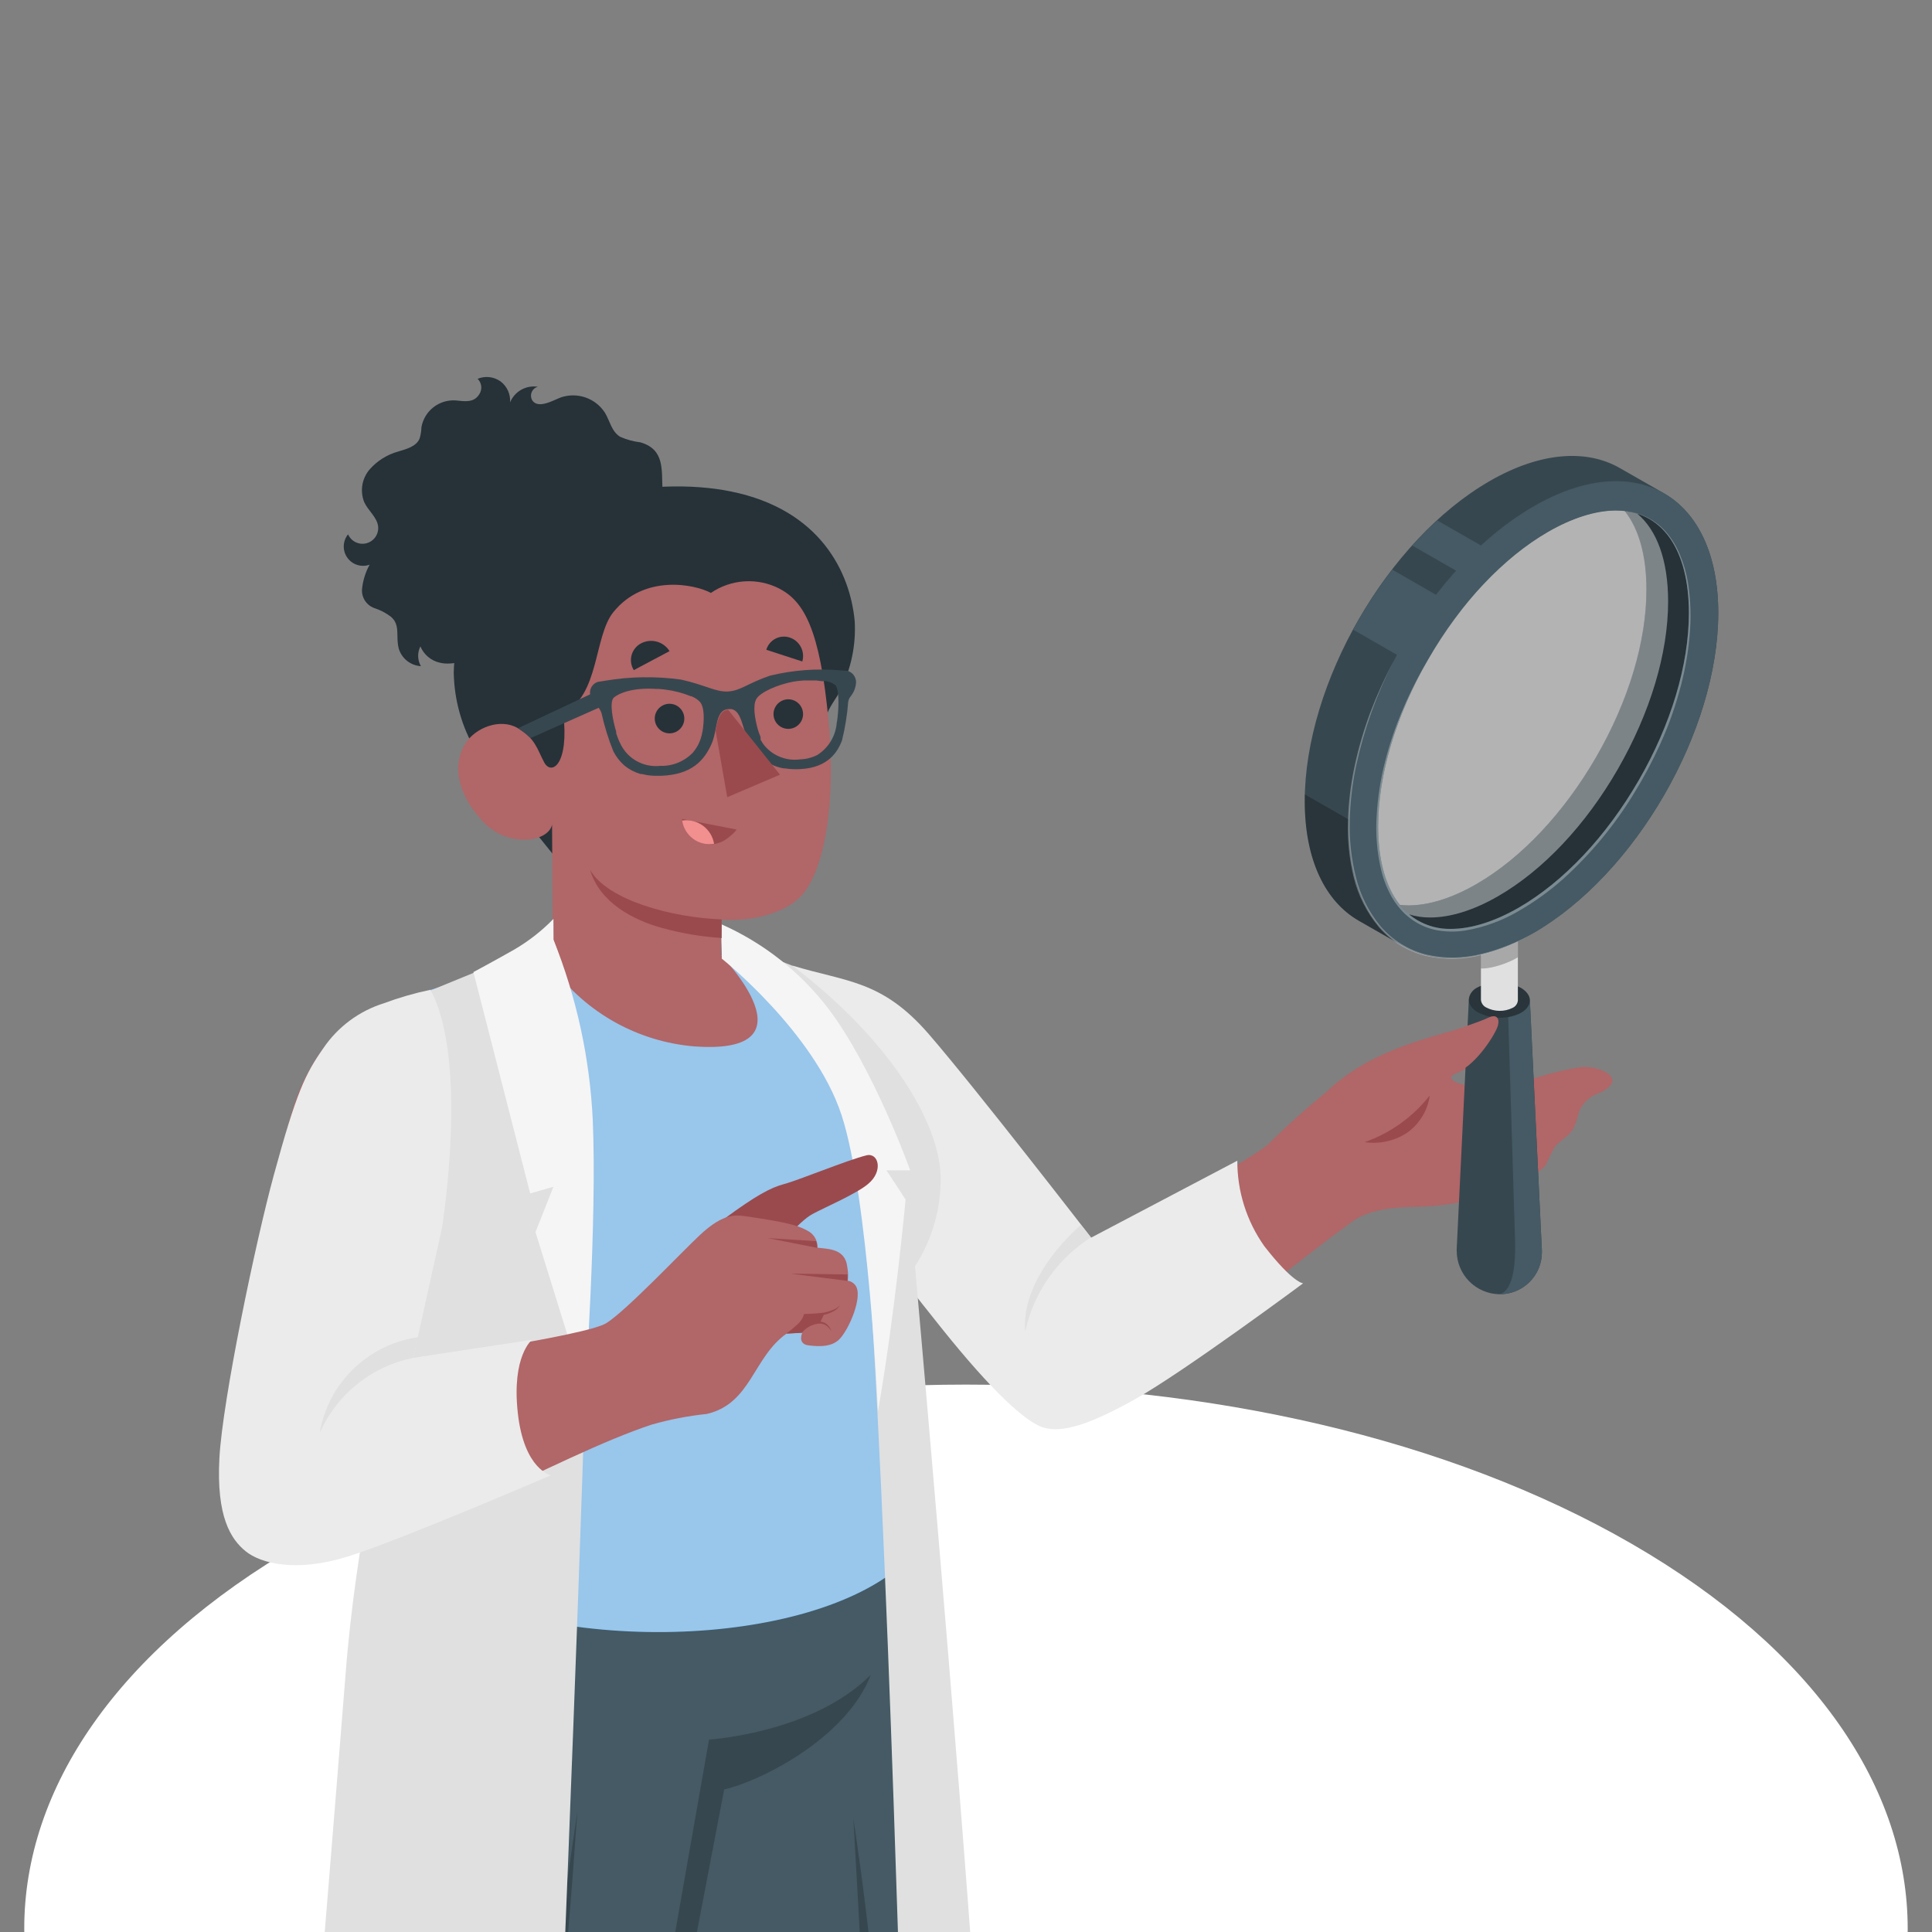 <svg width="300" height="300" viewBox="0 0 300 300" fill="none" xmlns="http://www.w3.org/2000/svg">
<rect x="0" y="0" width="300" height="300" fill="#808080" stroke="none"/>
<g clip-path="url(#clip0_316_39629)">
<path d="M46.596 239.739C-10.512 272.709 -10.506 326.169 46.596 359.139C103.698 392.109 196.29 392.109 253.398 359.139C310.506 326.169 310.5 272.739 253.398 239.739C196.296 206.739 103.704 206.769 46.596 239.739Z" fill="white"/>
<path d="M71.16 225.195C63.54 238.604 57.393 249.902 55.415 285.322C53.172 325.296 53.504 340.523 53.304 345.342C53.105 350.161 49.946 359.016 47.264 382.767C44.582 406.518 47.397 464.122 47.397 464.122C47.397 464.122 49.308 467.998 58.562 468.888C67.098 469.698 72.103 466.75 72.103 466.75C72.103 466.75 85.684 391.078 89.03 376.833C92.375 362.588 102.133 315.525 102.133 315.525L105.346 360.397C105.346 360.397 102.691 373.5 105.094 394.37C107.497 415.24 113.829 454.656 113.829 454.656C113.829 454.656 117.454 458.267 128.619 458.055C140.501 457.829 142.97 454.576 142.97 454.576C142.97 454.576 145.625 369.77 145.811 346.139C145.997 322.508 147.377 261.173 140.062 226.098L71.16 225.195Z" fill="#455A64"/>
<path d="M110.099 270.124L102.133 315.501L105.346 360.4V315.036L112.449 277.864C118.263 276.536 131.513 269.792 135.217 260.061C126.202 269.128 110.099 270.124 110.099 270.124ZM83.175 243.386C84.224 239.576 85.326 235.792 86.574 231.969C84.427 235.378 82.647 239.005 81.263 242.789C79.86 246.541 78.672 250.371 77.706 254.259C76.742 258.139 75.976 262.064 75.409 266.021C74.801 269.975 74.503 273.97 74.519 277.97C75.515 274.093 76.444 270.243 77.374 266.38C78.303 262.517 79.219 258.68 80.201 254.856C81.184 251.033 82.14 247.196 83.175 243.386ZM77.307 240.479C78.635 238.155 79.963 235.832 81.197 233.376C79.16 235.208 77.298 237.226 75.635 239.403C73.99 241.573 72.495 243.853 71.16 246.227C69.818 248.598 68.664 251.07 67.709 253.622C66.735 256.185 66.088 258.862 65.784 261.587L69.541 254.458C70.868 252.122 72.077 249.785 73.404 247.488C74.732 245.192 76.046 242.815 77.307 240.479ZM71.4 392.169C69.054 404.463 66.872 416.783 64.855 429.129C67.846 416.942 70.669 404.755 73.325 392.567C75.98 380.34 78.635 368.14 81.131 355.846C83.627 343.553 85.114 331.087 86.441 318.674C87.769 306.261 88.791 293.768 89.654 281.289C87.808 293.662 86.136 306.062 84.45 318.461C82.764 330.861 81.064 343.141 78.635 355.368C76.205 367.595 73.71 379.889 71.4 392.169ZM135.124 331.259C135.336 336.676 135.628 342.132 135.496 347.496C135.363 352.859 135.602 363.214 135.283 368.631C135.283 368.631 134.965 400.573 135.934 412.68C137.261 401.861 137.606 358.515 138.058 347.549C138.058 336.53 137.235 325.71 136.332 314.824C135.429 303.937 134.128 293.131 132.509 282.351L134.341 314.97C134.54 320.4 134.858 325.883 135.057 331.259H135.124Z" fill="#37474F"/>
<path d="M77.068 91.471C76.975 91.989 75.449 92.998 75.024 93.476C74.108 94.417 73.289 95.449 72.581 96.556C71.207 98.958 70.475 101.674 70.457 104.442C70.53 108.694 71.701 112.856 73.856 116.523C76.007 120.174 78.468 123.634 81.21 126.865L88.061 135.388C88.417 136.059 88.998 136.584 89.701 136.87C90.405 137.156 91.187 137.186 91.911 136.954C95.451 136.406 98.991 135.808 102.532 135.162C105.817 134.656 109.046 133.829 112.17 132.693C117.358 130.604 121.792 126.994 124.888 122.338C126.295 120.24 128.181 117.266 128.446 114.691C128.566 113.522 128.008 112.527 128.3 111.319C128.672 109.765 129.867 108.544 130.517 107.11C132.166 103.823 132.925 100.161 132.721 96.489C132.031 88.935 127.411 79.124 113.471 76.31C101.987 73.934 79.883 76.456 77.068 91.471Z" fill="#263238"/>
<path d="M99.438 68.685C98.352 68.558 97.291 68.267 96.292 67.822C94.964 67.013 94.699 65.353 93.929 64.079C93.216 62.981 92.159 62.152 90.924 61.722C89.688 61.292 88.345 61.285 87.105 61.702C86.003 62.1 83.401 63.694 82.565 62.008C82.483 61.819 82.444 61.615 82.448 61.409C82.452 61.204 82.501 61.002 82.59 60.816C82.68 60.631 82.808 60.468 82.966 60.337C83.124 60.205 83.309 60.11 83.507 60.056C82.621 59.918 81.715 60.082 80.934 60.523C80.154 60.964 79.545 61.656 79.206 62.486C79.25 61.86 79.137 61.234 78.878 60.664C78.618 60.093 78.22 59.597 77.719 59.22C77.208 58.858 76.614 58.632 75.991 58.562C75.369 58.492 74.739 58.582 74.161 58.821C74.471 59.121 74.669 59.517 74.722 59.945C74.775 60.372 74.68 60.805 74.453 61.171C73.59 62.618 72.13 62.3 70.749 62.18C69.505 62.096 68.275 62.475 67.294 63.245C66.313 64.015 65.653 65.121 65.439 66.349C65.424 66.948 65.326 67.542 65.147 68.115C64.629 69.336 63.129 69.721 61.854 70.106C60.128 70.581 58.578 71.55 57.394 72.894C56.801 73.588 56.411 74.433 56.265 75.334C56.12 76.236 56.226 77.159 56.571 78.005C57.194 79.333 58.575 80.328 58.721 81.789C58.77 82.365 58.612 82.941 58.276 83.412C57.94 83.883 57.447 84.22 56.886 84.362C56.325 84.504 55.731 84.442 55.212 84.187C54.692 83.932 54.279 83.501 54.048 82.97C53.636 83.479 53.401 84.109 53.38 84.764C53.359 85.419 53.553 86.062 53.932 86.596C54.311 87.131 54.855 87.526 55.48 87.722C56.105 87.918 56.777 87.905 57.394 87.683C56.784 88.794 56.392 90.01 56.239 91.268C56.139 91.926 56.27 92.598 56.608 93.171C56.947 93.744 57.473 94.183 58.097 94.414C59.024 94.71 59.894 95.158 60.673 95.742C61.748 96.658 61.682 97.667 61.721 98.981C61.717 99.553 61.779 100.123 61.907 100.68C62.128 101.44 62.578 102.114 63.196 102.608C63.814 103.102 64.569 103.394 65.359 103.442C65.092 102.977 64.945 102.454 64.931 101.918C64.918 101.383 65.037 100.853 65.279 100.375C65.546 101.012 65.963 101.576 66.495 102.017C67.027 102.459 67.657 102.765 68.333 102.911C70.351 103.389 72.316 102.353 74.334 102.765C75.104 102.924 75.821 103.282 76.564 103.495C77.598 103.785 78.688 103.816 79.737 103.584C80.786 103.353 81.762 102.866 82.578 102.167C84.198 100.84 84.822 98.477 86.468 97.029C88.406 95.33 91.26 94.985 93.212 93.299C96.385 90.564 96.345 85.094 99.85 82.864C102.983 80.886 103.169 79.572 102.877 76.08C102.704 73.027 103.275 69.787 99.438 68.685Z" fill="#263238"/>
<path d="M249.35 166.49C248.106 165.825 246.688 165.557 245.287 165.72C243.06 166.08 240.863 166.608 238.716 167.3C235.37 168.057 229.98 169.331 226.648 168.269C225.971 168.057 224.63 167.406 225.785 166.822C227.346 166.144 228.847 165.336 230.272 164.406C230.983 163.942 231.586 163.334 232.044 162.62C232.502 161.906 232.803 161.103 232.928 160.264C232.998 159.755 232.875 159.239 232.582 158.817C232.131 158.259 231.666 158.405 231.135 158.618C230.561 158.816 229.976 158.98 229.383 159.109C228.162 159.401 226.94 159.706 225.719 160.025C218.616 161.884 211.341 164.34 206.004 169.517C202.865 172.064 199.857 174.767 196.99 177.616C192.675 181.306 167.584 194.317 167.584 194.317C167.584 194.317 153.962 174.775 149.329 168.15C143.908 159.991 135.514 154.274 125.937 152.219L136.279 193.135C136.279 193.135 152.661 211.721 155.396 215.054C159.445 219.992 165.791 220.364 171.885 217.005C179.456 212.996 186.577 208.189 193.126 202.667C203.747 194.29 206.933 191.9 209.96 189.697C212.987 187.493 217.581 187.466 219.851 187.387C222.995 187.372 226.122 186.925 229.144 186.059C231.793 185.431 234.35 184.463 236.751 183.178C237.981 182.68 239.09 181.924 240.004 180.961C240.427 179.964 240.91 178.993 241.451 178.054C242.261 177.058 243.522 176.487 244.225 175.398C244.67 174.501 245 173.551 245.208 172.571C245.489 171.912 245.906 171.321 246.432 170.836C246.959 170.35 247.582 169.983 248.261 169.756C248.95 169.495 249.568 169.077 250.067 168.535C250.757 167.672 250.173 166.968 249.35 166.49Z" fill="#B16668"/>
<path d="M123.056 149.938C131.473 152.5 136.929 152.168 144.205 160.558C151.48 168.949 169.429 192.181 169.429 192.181L192.131 180.233C192.112 184.987 193.579 189.629 196.326 193.509C200.813 199.271 202.353 199.271 202.353 199.271C202.353 199.271 183.873 212.985 176.385 217.193C168.898 221.402 164.822 222.504 162.021 221.667C159.22 220.831 153.87 215.799 146.342 206.413C138.815 197.027 125.964 180.246 125.964 180.246L123.056 149.938Z" fill="#EBEBEB"/>
<path d="M222.015 170.102C219.406 173.43 215.901 175.945 211.912 177.35C214.131 177.676 216.393 177.206 218.298 176.023C219.301 175.355 220.151 174.481 220.791 173.461C221.432 172.44 221.849 171.295 222.015 170.102Z" fill="#9A4A4D"/>
<path d="M62.518 243.498C58.071 239.887 61.775 234.908 63.368 212.963C63.779 207.294 61.841 193.262 61.841 193.262C61.841 193.262 70.205 181.034 66.833 153.699L85.963 148.203L112.342 148.402L122.671 151.416C126.176 154.496 132.588 159.381 137.686 166.763C145.028 177.384 146.13 189 138.204 197.483C138.098 199.156 139.903 218.632 140.62 225.217C141.616 234.35 145.147 238.678 139.85 243.179C124.37 256.322 83.52 257.251 62.518 243.498Z" fill="#0071CE"/>
<path opacity="0.6" d="M62.518 243.498C58.071 239.887 61.775 234.908 63.368 212.963C63.779 207.294 61.841 193.262 61.841 193.262C61.841 193.262 70.205 181.034 66.833 153.699L85.963 148.203L112.342 148.402L122.671 151.416C126.176 154.496 132.588 159.381 137.686 166.763C145.028 177.384 146.13 189 138.204 197.483C138.098 199.156 139.903 218.632 140.62 225.217C141.616 234.35 145.147 238.678 139.85 243.179C124.37 256.322 83.52 257.251 62.518 243.498Z" fill="white"/>
<path d="M82.617 130.302C81.181 130.502 79.718 130.341 78.359 129.834C77.001 129.326 75.79 128.488 74.838 127.395C70.735 122.961 70.35 118.46 72.262 115.446C73.829 112.977 77.692 111.464 80.414 113.07C83.135 114.676 83.401 116.309 84.502 118.38C85.604 120.451 88.406 118.818 87.463 110.72C93.092 108.065 92.189 98.852 95.23 95.068C99.982 89.147 107.828 90.687 110.391 92.067C111.937 91.011 113.739 90.39 115.608 90.271C117.477 90.152 119.343 90.539 121.011 91.391C124.795 93.382 127.317 97.564 128.658 111.955C129.986 126.625 127.45 136.409 124.012 139.516C121.635 141.666 117.228 143.113 111.97 142.821V148.344C111.97 148.344 127.158 163.89 107.802 162.483C103.488 162.121 99.301 160.846 95.517 158.743C91.734 156.639 88.441 153.755 85.857 150.282L85.724 128.045C85.724 128.045 85.538 129.758 82.617 130.302Z" fill="#B16668"/>
<path d="M114.375 128.81C114.3 129 113.578 129.774 112.629 130.398C111.679 131.021 110.522 131.246 109.408 131.022C108.857 130.921 108.33 130.712 107.86 130.407C107.39 130.102 106.985 129.706 106.668 129.243C106.352 128.78 106.335 128.67 106.3 128.5C106.265 128.33 105.905 127.625 105.905 127.164L114.375 128.81Z" fill="#9A4A4D"/>
<path d="M105.93 127.415C106.009 127.981 106.201 128.526 106.495 129.016C106.789 129.507 107.178 129.934 107.64 130.271C108.102 130.608 108.627 130.848 109.184 130.978C109.741 131.108 110.319 131.124 110.882 131.026C110.696 129.894 110.072 128.881 109.146 128.206C108.219 127.53 107.064 127.246 105.93 127.415Z" fill="#F28F8F"/>
<path d="M124.582 102.715L118.993 100.896C119.102 100.529 119.283 100.187 119.527 99.892C119.77 99.596 120.07 99.353 120.409 99.175C120.749 98.998 121.12 98.891 121.502 98.861C121.884 98.83 122.267 98.877 122.631 98.997C123.374 99.244 123.992 99.77 124.356 100.463C124.72 101.156 124.801 101.963 124.582 102.715Z" fill="#263238"/>
<path d="M103.965 101.109L98.416 104.056C98.2 103.712 98.059 103.326 98 102.923C97.942 102.52 97.968 102.11 98.076 101.718C98.185 101.326 98.374 100.961 98.631 100.646C98.888 100.331 99.208 100.073 99.571 99.888C100.322 99.501 101.192 99.412 102.007 99.638C102.821 99.865 103.521 100.39 103.965 101.109Z" fill="#263238"/>
<path d="M101.668 111.578C101.668 112.032 101.803 112.476 102.056 112.854C102.308 113.232 102.667 113.526 103.086 113.7C103.506 113.874 103.968 113.919 104.413 113.831C104.859 113.742 105.268 113.523 105.589 113.202C105.91 112.881 106.129 112.472 106.218 112.026C106.306 111.581 106.261 111.119 106.087 110.699C105.913 110.279 105.619 109.921 105.241 109.668C104.863 109.416 104.419 109.281 103.965 109.281C103.356 109.281 102.772 109.523 102.341 109.954C101.91 110.385 101.668 110.969 101.668 111.578Z" fill="#263238"/>
<path d="M120.108 110.883C120.108 111.337 120.243 111.781 120.495 112.159C120.748 112.536 121.107 112.831 121.526 113.005C121.946 113.178 122.408 113.224 122.853 113.135C123.299 113.047 123.708 112.828 124.029 112.507C124.35 112.185 124.569 111.776 124.658 111.331C124.746 110.885 124.701 110.423 124.527 110.004C124.353 109.584 124.059 109.225 123.681 108.973C123.303 108.721 122.859 108.586 122.405 108.586C121.797 108.589 121.215 108.833 120.785 109.262C120.355 109.692 120.112 110.275 120.108 110.883Z" fill="#263238"/>
<path d="M131.632 104.174L130.53 104.094C126.854 103.767 123.15 104.045 119.564 104.917C116.126 106.085 114.971 107.28 113.032 107.373C111.094 107.466 109.567 106.377 105.757 105.528C101.846 104.985 97.875 105.043 93.981 105.7L92.813 105.886C92.423 106.016 92.091 106.278 91.876 106.628C91.659 106.977 91.573 107.391 91.632 107.798C91.86 108.615 92.322 109.349 92.959 109.909C93.16 110.162 93.313 110.45 93.41 110.758C93.856 112.775 94.469 114.751 95.243 116.666C95.65 117.458 96.194 118.173 96.849 118.777C97.102 118.998 97.373 119.198 97.659 119.374C97.805 119.471 97.955 119.559 98.11 119.64C98.534 119.863 98.979 120.046 99.438 120.184H99.663L100.022 120.264L100.394 120.344C100.78 120.406 101.171 120.446 101.562 120.463H102.69C107.51 120.277 109.328 117.994 110.417 115.684C111.506 113.374 110.948 110.188 113.165 110.108H113.577C115.249 110.413 115.249 113.347 116.418 115.418C116.871 116.252 117.459 117.005 118.157 117.649C118.283 117.771 118.416 117.886 118.555 117.994L118.767 118.153L118.993 118.299L119.192 118.432L119.405 118.565L119.577 118.658H119.697C120.316 118.971 120.978 119.19 121.662 119.308H121.848C122.629 119.432 123.421 119.472 124.211 119.428C128.724 119.215 130.105 116.613 130.742 114.993C131.23 113.014 131.554 110.998 131.712 108.966C131.76 108.67 131.883 108.391 132.07 108.156C132.591 107.521 132.894 106.734 132.933 105.913C132.926 105.523 132.796 105.145 132.563 104.833C132.329 104.521 132.004 104.29 131.632 104.174ZM109.063 113.626C108.882 114.815 108.376 115.931 107.602 116.852C106.95 117.534 106.161 118.071 105.287 118.428C104.414 118.785 103.474 118.953 102.531 118.923C101.545 119.031 100.547 118.899 99.622 118.539C98.697 118.178 97.874 117.599 97.221 116.852L97.048 116.64L96.889 116.414L96.743 116.215C96.702 116.156 96.667 116.094 96.636 116.029L96.544 115.883L96.464 115.75C96.423 115.678 96.388 115.602 96.358 115.524C96.242 115.314 96.14 115.097 96.052 114.874L95.893 114.476L95.681 113.852C95.687 113.812 95.687 113.772 95.681 113.732V113.613C95.203 112.046 94.552 108.966 95.335 108.302C96.119 107.639 98.256 106.736 101.867 106.975H102.252C102.809 107.008 103.363 107.075 103.912 107.174C104.131 107.201 104.348 107.241 104.562 107.293C105.11 107.402 105.651 107.544 106.182 107.718L106.686 107.891L107.231 108.103H107.35L107.549 108.196C107.974 108.379 108.358 108.646 108.678 108.979C109.435 109.842 109.355 111.9 109.076 113.679L109.063 113.626ZM129.946 112.033C129.893 113.08 129.589 114.1 129.06 115.006C128.531 115.911 127.792 116.677 126.906 117.237C126.08 117.653 125.174 117.884 124.25 117.914C123.223 118.054 122.178 117.933 121.21 117.562C120.242 117.191 119.384 116.581 118.714 115.79C118.675 115.745 118.639 115.696 118.608 115.644L118.489 115.485L118.422 115.392C118.369 115.315 118.32 115.235 118.276 115.153C118.214 115.063 118.156 114.97 118.104 114.874C118.099 114.825 118.099 114.776 118.104 114.728V114.648V114.529V114.449C117.94 114.068 117.798 113.678 117.679 113.281C117.201 111.542 116.856 109.497 117.466 108.501C118.077 107.506 120.653 106.324 123.188 105.846C123.729 105.756 124.274 105.694 124.821 105.66H126.282H126.733L127.569 105.767H127.769H127.901H128.114H128.353L128.751 105.899H128.831C129.159 106.022 129.468 106.192 129.747 106.404C130.41 107.373 130.211 110.493 129.959 112.139L129.946 112.033Z" fill="#37474F"/>
<path d="M121.117 120.293L112.926 123.784L111.121 113.469C111.413 111.929 111.718 110.336 113.059 110.203L121.117 120.293Z" fill="#9A4A4D"/>
<path d="M93.079 107.133L80.44 113.08C81.135 113.529 81.788 114.04 82.391 114.607L93.397 109.708L93.079 107.133Z" fill="#37474F"/>
<path d="M112.063 142.768C104.483 142.489 94.34 139.847 91.618 135.055C93.132 140.219 98.469 142.901 102.717 144.069C105.752 144.915 108.866 145.444 112.01 145.649L112.063 142.768Z" fill="#9A4A4D"/>
<path d="M85.95 145.977C85.95 145.977 91.898 161.191 91.619 185.804C91.34 210.418 88.459 284.219 86.906 321.365C61.536 319.878 49.641 309.562 49.641 309.562C49.641 309.562 51.818 283.143 53.623 260.441C55.389 237.023 59.89 225.26 58.775 209.794C55.615 165.665 66.899 153.783 66.899 153.783L85.95 145.977Z" fill="#E0E0E0"/>
<path d="M111.997 145.664L112.09 148.319C112.09 148.319 129.535 160.639 133.066 178.535C136.597 196.431 140.036 319.87 140.036 319.87C140.036 319.87 147.298 318.158 151.705 314.56C148.532 268.904 142.08 196.63 142.08 196.63C144.777 192.45 146.164 187.559 146.063 182.584C145.811 174.433 138.469 161.688 123.069 149.965L111.997 145.664Z" fill="#E0E0E0"/>
<path d="M136.332 219.14C138.987 204.045 140.62 186.255 140.62 186.255L137.647 181.728H141.337C141.337 181.728 135.629 165.797 128.539 156.504C124.214 150.884 118.556 146.431 112.077 143.547V148.857C112.077 148.857 126.455 160.314 130.663 173.112C134.872 185.91 136.332 219.14 136.332 219.14Z" fill="#F5F5F5"/>
<path d="M85.937 142.688C84.131 144.545 82.081 146.148 79.843 147.454C76.285 149.471 73.511 150.945 73.511 150.945L82.326 185.316L85.937 184.281L83.149 191.317L90.849 216.103C90.849 216.103 92.721 189.551 92.044 173.912C91.586 164.31 89.526 154.851 85.95 145.927L85.937 142.688Z" fill="#F5F5F5"/>
<path d="M112.595 189.156C117.268 185.731 119.618 184.417 121.795 183.846C123.972 183.275 131.619 180.115 134.553 179.398C136.412 178.947 137.208 181.854 134.792 183.846C132.973 185.386 128.234 187.404 126.149 188.519C124.065 189.634 119.989 194.506 119.989 194.506L112.595 189.156Z" fill="#9A4A4D"/>
<path d="M46.919 168.344C51.553 158.652 56.518 156.396 66.714 154.922C71.188 164.985 68.705 187.607 68.705 187.607L63.607 211.344C63.607 211.344 90.995 207.441 94.142 205.463C97.288 203.485 105.798 194.471 108.639 191.816C112.516 188.165 114.441 188.656 116.406 188.948C122.844 189.891 124.265 190.422 125.699 191.285C126.097 191.555 126.42 191.923 126.639 192.352C126.857 192.782 126.963 193.259 126.947 193.741C128.659 193.953 131.221 193.9 131.553 196.661C131.694 197.387 131.725 198.13 131.646 198.865C132.082 198.939 132.477 199.165 132.761 199.502C134.182 201.109 131.739 206.724 130.199 208.092C129.097 209.048 127.544 209.167 125.513 208.902C123.774 208.663 124.583 206.937 124.583 206.937L122.154 207.07C116.923 210.734 116.658 217.969 109.728 219.562C106.844 219.86 103.992 220.411 101.205 221.208C86.282 226.121 61.828 241.043 48.539 242.158C35.569 243.26 35.94 236.462 35.741 228.67C35.542 221.7 42.299 178.022 46.919 168.344Z" fill="#B16668"/>
<path d="M64.164 208.664L63.606 211.319C57.699 212.819 50.755 220.48 49.348 223.666C50.45 218.621 53.769 211.386 64.164 208.664Z" fill="#F28F8F"/>
<path d="M66.833 153.695C64.368 154.213 61.945 154.914 59.584 155.793C55.741 156.998 52.421 159.475 50.172 162.816C47.384 166.799 46.016 169.64 42.525 182.438C39.697 192.806 34.559 217.34 34.068 226.421C33.577 235.501 35.834 239.006 38.144 240.878C40.454 242.75 45.87 244.197 53.862 241.741C61.854 239.285 85.552 229.076 85.552 229.076C85.552 229.076 81.37 228.226 80.401 219.371C79.432 210.516 82.618 208.034 82.618 208.034L64.164 210.848L68.612 190.775C68.612 190.775 72.873 164.754 66.833 153.695Z" fill="#EBEBEB"/>
<path d="M64.165 210.853C60.985 211.491 58.006 212.885 55.478 214.916C52.951 216.947 50.948 219.556 49.641 222.523C50.279 218.742 52.103 215.262 54.85 212.586C57.598 209.911 61.124 208.179 64.921 207.641L64.165 210.853Z" fill="#E0E0E0"/>
<path d="M126.879 193.763L119.219 192.25L126.72 192.728C126.838 193.06 126.892 193.411 126.879 193.763Z" fill="#9A4A4D"/>
<path d="M131.579 198.889L122.777 197.773L131.593 197.893C131.628 198.224 131.623 198.558 131.579 198.889Z" fill="#9A4A4D"/>
<path d="M123.773 205.696C124.292 205.263 124.671 204.685 124.862 204.036C125.891 204.022 126.92 203.951 127.942 203.824C128.34 203.746 128.73 203.635 129.11 203.492C129.609 203.334 130.064 203.061 130.437 202.695C130.149 203.144 129.733 203.496 129.243 203.704C128.822 203.915 128.376 204.071 127.915 204.169L127.411 205.231C127.742 205.257 128.06 205.377 128.327 205.576C128.69 205.867 128.958 206.26 129.097 206.705C128.874 206.323 128.565 206 128.194 205.762C127.836 205.556 127.419 205.481 127.012 205.55C126.028 205.673 125.132 206.179 124.516 206.957L122.087 207.09C122.678 206.662 123.241 206.196 123.773 205.696Z" fill="#9A4A4D"/>
<path d="M169.402 192.147C166.819 193.784 164.586 195.918 162.833 198.425C161.081 200.932 159.843 203.762 159.193 206.75C158.463 197.962 167.862 190.195 167.862 190.195L169.402 192.147Z" fill="#E0E0E0"/>
<path d="M226.191 194.103C226.191 194.103 226.191 194.049 226.191 194.025L228.081 155.223C228.118 154.808 228.267 154.41 228.51 154.072C228.754 153.735 229.085 153.469 229.467 153.303C230.514 152.79 231.667 152.531 232.833 152.548C233.999 152.564 235.144 152.856 236.175 153.399C237.099 153.951 237.567 154.659 237.561 155.361L239.427 194.217C239.43 194.243 239.43 194.269 239.427 194.295C239.427 194.337 239.427 194.385 239.427 194.427C239.431 195.294 239.261 196.154 238.928 196.955C238.595 197.755 238.105 198.482 237.487 199.091C236.87 199.7 236.137 200.18 235.332 200.502C234.526 200.824 233.665 200.982 232.797 200.967C231.034 200.931 229.356 200.205 228.122 198.945C226.888 197.686 226.197 195.992 226.197 194.229C226.185 194.187 226.191 194.145 226.191 194.103Z" fill="#37474F"/>
<path opacity="0.25" d="M236.169 153.399C238.023 154.503 238.017 156.237 236.169 157.281C235.123 157.794 233.97 158.053 232.804 158.036C231.638 158.02 230.493 157.728 229.461 157.185C227.607 156.087 227.613 154.347 229.461 153.303C230.508 152.79 231.661 152.531 232.827 152.548C233.993 152.564 235.138 152.856 236.169 153.399Z" fill="black"/>
<path d="M235.251 192.457L234.195 157.939C234.886 157.838 235.554 157.619 236.169 157.291C237.087 156.769 237.555 156.091 237.555 155.383L239.421 194.221C239.424 194.247 239.424 194.273 239.421 194.299C239.421 194.341 239.421 194.389 239.421 194.431C239.425 195.298 239.255 196.157 238.922 196.957C238.589 197.757 238.1 198.483 237.483 199.093C236.867 199.702 236.134 200.181 235.33 200.504C234.525 200.826 233.664 200.985 232.797 200.971C234.855 200.473 235.371 196.897 235.251 192.457Z" fill="#455A64"/>
<path d="M230.805 138.306C231.438 137.997 232.134 137.842 232.838 137.852C233.541 137.862 234.233 138.038 234.855 138.366C235.089 138.473 235.29 138.641 235.438 138.852C235.585 139.063 235.674 139.309 235.695 139.566V155.352C235.672 155.602 235.582 155.842 235.434 156.046C235.286 156.249 235.086 156.41 234.855 156.51C234.222 156.82 233.525 156.976 232.82 156.965C232.115 156.955 231.423 156.778 230.799 156.45C230.566 156.342 230.365 156.174 230.218 155.963C230.07 155.752 229.981 155.506 229.959 155.25V139.47C229.984 139.218 230.075 138.977 230.224 138.772C230.372 138.567 230.573 138.406 230.805 138.306Z" fill="#E0E0E0"/>
<path opacity="0.25" d="M235.69 148.645V141.883C233.766 142.311 231.854 142.651 229.954 142.903V150.385C231.736 150.457 234.544 149.401 235.69 148.645Z" fill="black"/>
<path d="M258.424 76.624L251.572 72.706C246.382 69.706 239.212 70.144 231.286 74.716C215.446 83.866 202.6 106.108 202.6 124.408C202.6 133.558 205.81 140.008 211 142.978L217.834 146.884C220.112 148.165 222.69 148.815 225.304 148.768C229.162 148.768 233.512 147.514 238.114 144.85C253.96 135.706 266.806 113.458 266.806 95.164C266.812 86.05 263.602 79.624 258.424 76.624ZM221.782 102.316C226.81 93.616 233.422 86.602 240.382 82.57C244.042 80.458 247.582 79.318 250.69 79.27C251.216 79.257 251.744 79.279 252.268 79.336C254.452 82.078 255.646 86.242 255.646 91.54C255.646 99.598 252.88 108.832 247.846 117.538C242.812 126.244 236.212 133.252 229.246 137.278C225.496 139.444 221.854 140.59 218.716 140.59C218.265 140.589 217.814 140.563 217.366 140.512C216.961 140.003 216.6 139.461 216.286 138.892C214.792 136.234 213.988 132.658 213.988 128.314C213.994 120.256 216.76 111.022 221.782 102.316Z" fill="#37474F"/>
<path d="M210.1 97.771L220.9 103.963C221.196 103.423 221.496 102.883 221.8 102.343C223.348 99.662 225.085 97.093 226.996 94.657L216.196 88.453C213.918 91.391 211.879 94.507 210.1 97.771ZM223.156 80.797C221.824 82.021 220.534 83.325 219.286 84.709L230.152 90.943C231.411 89.59 232.743 88.306 234.142 87.097L223.156 80.797Z" fill="#455A64"/>
<path opacity="0.25" d="M217.803 146.86L211.005 142.978C205.809 139.978 202.605 133.558 202.605 124.408C202.605 124.054 202.605 123.706 202.605 123.352L209.433 127.258C209.433 127.612 209.433 127.96 209.433 128.314C209.433 137.434 212.631 143.854 217.803 146.86Z" fill="black"/>
<path d="M259.227 83.452C258.438 82.307 257.411 81.347 256.216 80.636C255.021 79.926 253.686 79.482 252.303 79.336C254.487 82.078 255.681 86.242 255.681 91.54C255.681 99.598 252.915 108.832 247.881 117.538C242.847 126.244 236.247 133.252 229.281 137.278C225.531 139.444 221.889 140.59 218.751 140.59C218.3 140.589 217.85 140.563 217.401 140.512C218.27 141.63 219.375 142.543 220.637 143.184C221.9 143.825 223.288 144.179 224.703 144.22C224.895 144.22 225.093 144.22 225.303 144.22C228.447 144.22 232.089 143.08 235.839 140.914C242.817 136.882 249.429 129.868 254.439 121.168C259.449 112.468 262.239 103.228 262.239 95.17C262.251 90.184 261.183 86.188 259.227 83.452Z" fill="#263238"/>
<path d="M238.126 78.631C222.28 87.775 209.434 110.023 209.434 128.317C209.434 146.611 222.28 154.027 238.126 144.883C253.972 135.739 266.812 113.485 266.812 95.191C266.812 76.897 253.966 69.481 238.126 78.631ZM235.846 140.935C232.096 143.095 228.454 144.241 225.31 144.241C223.459 144.284 221.633 143.806 220.041 142.861C218.45 141.915 217.156 140.541 216.31 138.895C214.81 136.237 214.012 132.655 214.012 128.317C214.012 120.253 216.778 111.025 221.812 102.319C226.846 93.613 233.452 86.605 240.412 82.573C244.072 80.461 247.612 79.321 250.72 79.273H250.948C258.04 79.273 262.264 85.225 262.264 95.197C262.264 103.255 259.498 112.495 254.464 121.195C249.43 129.895 242.824 136.903 235.846 140.935Z" fill="#455A64"/>
<g opacity="0.3">
<path d="M216.393 102.672C213.749 107.826 211.79 113.305 210.567 118.968C209.976 121.797 209.648 124.676 209.589 127.566C209.517 130.451 209.834 133.333 210.531 136.134C211.205 138.938 212.506 141.554 214.335 143.784C216.21 145.986 218.728 147.543 221.535 148.236C224.357 148.88 227.292 148.835 230.091 148.104C232.905 147.41 235.607 146.326 238.119 144.882C235.628 146.377 232.94 147.516 230.133 148.266C227.307 149.026 224.338 149.09 221.481 148.452C218.617 147.77 216.041 146.201 214.119 143.97C212.245 141.717 210.905 139.069 210.201 136.224C209.515 133.389 209.215 130.475 209.307 127.56C209.386 124.656 209.733 121.766 210.345 118.926C210.958 116.088 211.776 113.299 212.793 110.58C213.829 107.872 215.031 105.231 216.393 102.672Z" fill="white"/>
</g>
<g opacity="0.3">
<path d="M257.776 115.597C258.974 112.975 259.963 110.263 260.734 107.485C261.528 104.712 262.064 101.872 262.336 99.001C262.631 96.129 262.55 93.23 262.096 90.379C261.853 88.95 261.451 87.553 260.896 86.215C260.356 84.869 259.593 83.624 258.64 82.531C257.671 81.45 256.474 80.597 255.136 80.035C254.056 79.605 252.913 79.356 251.752 79.297C258.352 79.741 262.246 85.615 262.246 95.191C262.246 103.249 259.48 112.489 254.446 121.189C249.412 129.889 242.806 136.903 235.846 140.935C232.096 143.095 228.454 144.241 225.31 144.241C223.459 144.285 221.633 143.807 220.042 142.861C218.45 141.916 217.157 140.541 216.31 138.895C214.81 136.237 214.012 132.655 214.012 128.317C214.012 120.253 216.778 111.025 221.812 102.319C220.339 104.78 219.034 107.338 217.906 109.975C216.761 112.612 215.824 115.334 215.104 118.117C214.382 120.907 213.934 123.76 213.766 126.637C213.57 129.532 213.819 132.439 214.504 135.259C214.856 136.683 215.404 138.052 216.13 139.327C216.501 139.965 216.931 140.568 217.414 141.127C217.896 141.693 218.442 142.203 219.04 142.645C220.241 143.543 221.63 144.158 223.102 144.445C224.559 144.707 226.049 144.723 227.512 144.493C230.393 144.007 233.163 143.007 235.69 141.541C238.194 140.108 240.544 138.421 242.704 136.507C246.996 132.635 250.703 128.161 253.708 123.223C255.226 120.771 256.585 118.224 257.776 115.597Z" fill="white"/>
</g>
<path opacity="0.4" d="M254.236 79.767C253.167 79.439 252.054 79.275 250.936 79.281H250.708C247.618 79.329 244.06 80.481 240.4 82.582C233.422 86.614 226.81 93.627 221.8 102.327C216.79 111.027 214 120.267 214 128.325C214 132.669 214.804 136.245 216.298 138.903C216.932 140.073 217.776 141.117 218.788 141.981C219.856 142.313 220.969 142.477 222.088 142.467C225.232 142.467 228.874 141.327 232.624 139.161C239.602 135.135 246.22 128.121 251.224 119.415C256.228 110.709 259.024 101.481 259.024 93.418C259.03 87.064 257.314 82.341 254.236 79.767Z" fill="white"/>
<path d="M231.1 158.032C230.14 158.512 225.4 160.197 223.9 160.497L226.3 166.497C229.3 165.297 232.3 160.432 232.6 159.232C232.9 158.032 232.3 157.432 231.1 158.032Z" fill="#B16668"/>
</g>
<defs>
<clipPath id="clip0_316_39629">
<rect width="300" height="300" fill="white"/>
</clipPath>
</defs>
</svg>

